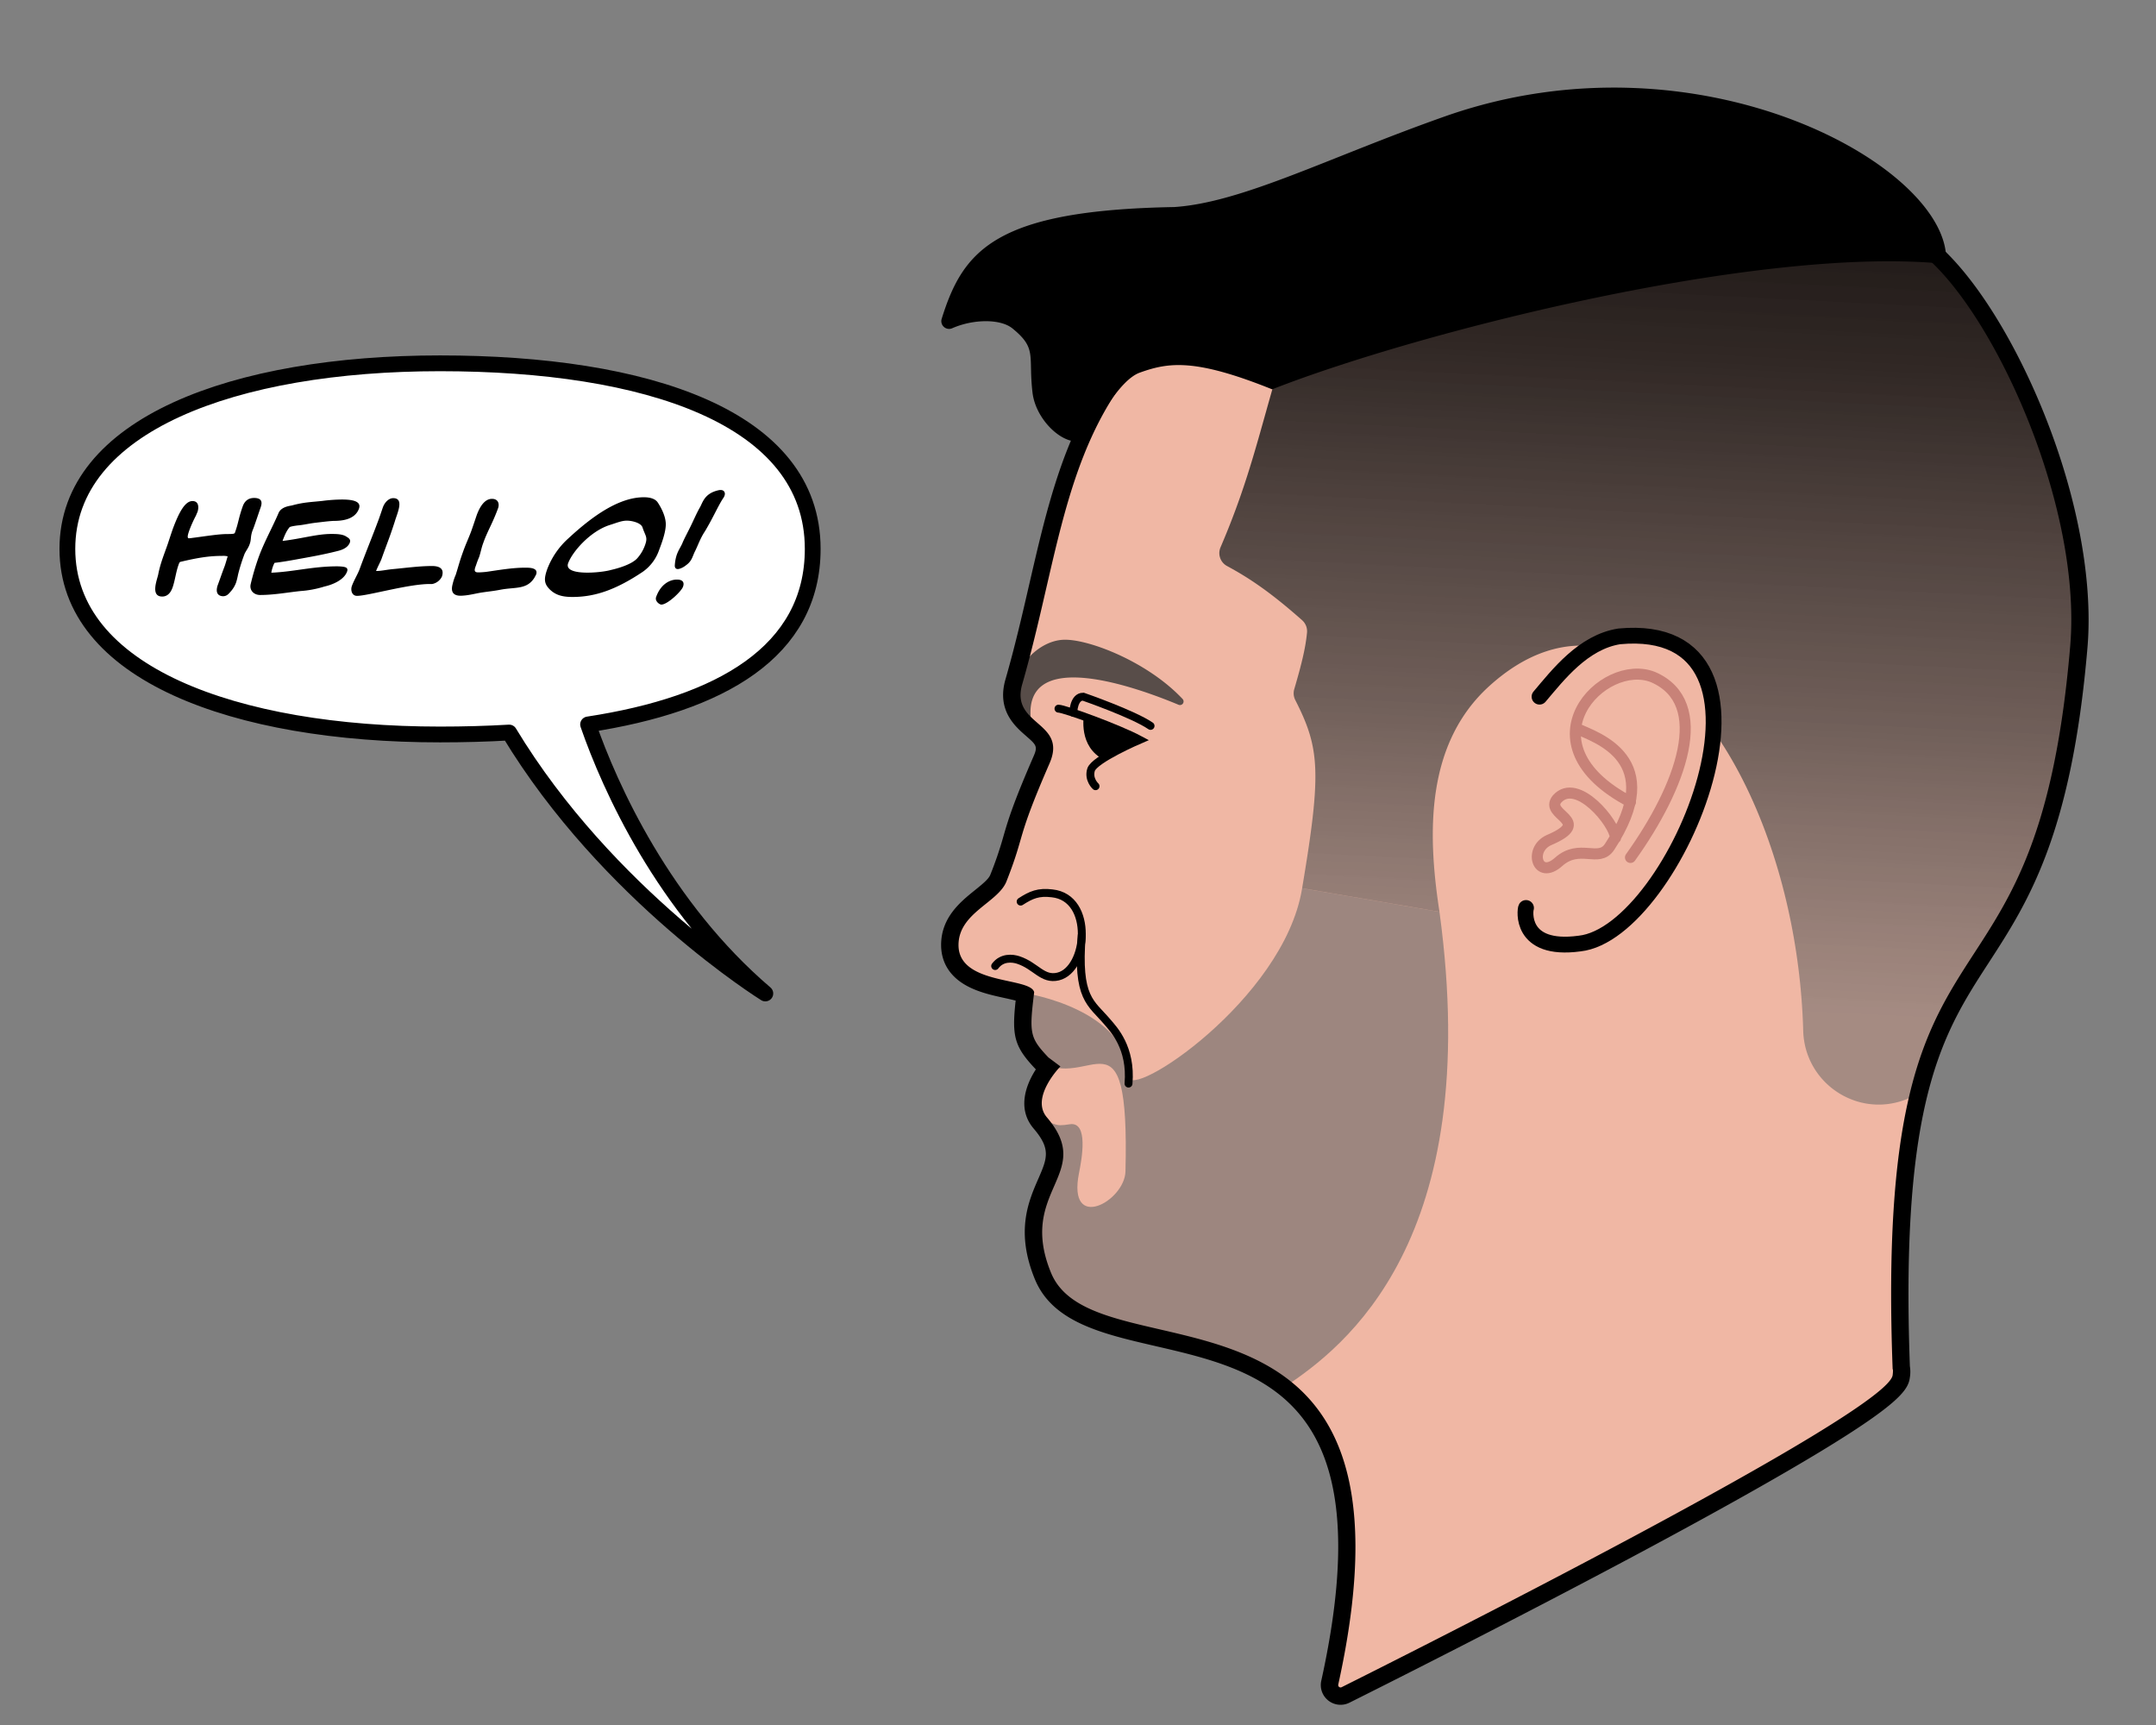 <svg width="1280" height="1024" viewBox="0 0 1280 1024" class="head-balloon">
  <rect x="0" y="0" width="1280" height="1024" fill="#808080" stroke="none"/>
  <defs>
    <linearGradient id="linear-gradient" x1="966.69" y1="598.42" x2="992" y2="94.91" gradientUnits="userSpaceOnUse">
      <stop offset="0" stop-color="#666" stop-opacity=".6"/>
      <stop offset=".36" stop-color="#373737" stop-opacity=".78"/>
      <stop offset=".76" stop-color="#0f0f0f" stop-opacity=".94"/>
      <stop offset="1"/>
    </linearGradient>
  </defs>
  <g id="Layer_1">
    <g id="bighead">
      <g id="head">
        <path d="M795.88 1006.4a6.1 6.1 0 0 1-6-7.42c17-77.28 12.61-130.41-13.54-162.42-22.46-27.48-58-35.69-89.28-42.93S629 780.2 619.63 757.37c-10.76-26.12-3.76-42.19 1.87-55.11 5.52-12.67 9.17-21-3.55-35.92-8.69-10.16-2.25-23.83 4.7-32.58l-3.38-2.53-.27-.29c-12.19-12.84-12.8-17-9.91-40.74-2-1.13-7.49-2.33-11.27-3.15-13.33-2.91-33.48-7.29-33.48-26 0-13.68 10-21.7 18-28.14 4.77-3.84 9.27-7.46 10.82-11.38a229.18 229.18 0 0 0 8.05-23.63c2.64-9.1 5.36-18.5 17.58-46.57 4.24-9.73.38-13.1-6-18.67-6.2-5.42-14.7-12.83-10.43-27.68 5.59-19.42 9.95-38.29 14.16-56.54 15-65.23 28-121.57 87.43-165 49.71-36.35 107-57.22 146.22-68.33C893 103 937.92 95.73 970.45 95.73c8.86 0 16 .57 21.21 1.69l3.6.78c66 14.19 105.76 22.76 141.45 43.8 21.83 12.87 47.88 50 68 96.82 22 51.16 32.53 104.05 29.06 145.12-9.31 109.88-33.89 147.74-57.66 184.36-27.62 42.54-53.71 82.73-47.77 243.41a14.26 14.26 0 0 1 0 5.17c-.45 3.54-1.27 10.13-50.18 39.82-25.4 15.41-60.82 35.3-105.27 59.11-77.58 41.52-158.8 82.19-174.29 89.94a6.15 6.15 0 0 1-2.72.65z" fill="#f0b7a4"/>
        <g id="eye">
          <path d="M628.41 420.68c3.56 0 35.8 11.78 48.25 18.46 0 0-27 11.6-28.91 17.79-1.77 5.78 2.67 9.78 2.67 9.78" fill="none" stroke="#000" stroke-linecap="round" stroke-miterlimit="10" stroke-width="4.69"/>
          <path d="M643.75 423.12s-4 17.35 9 26.32l22.57-11.64z"/>
          <path d="M637.21 423.12s.09-9.56 5.87-9.56c0 0 29.63 10.25 40 17.35" fill="none" stroke="#000" stroke-linecap="round" stroke-miterlimit="10" stroke-width="4.69"/>
        </g>
        <path id="eyebrow" d="M699.72 418.38c-24.39-10.2-93.79-35.45-87.55 10.08 0 0-5.33.89-9.34-13.79s12-34.69 29.22-34.91c14.81-.19 49.33 13.13 70.05 35.18a2.14 2.14 0 0 1-2.38 3.44z" fill="#333" opacity=".8" style="mix-blend-mode:darken"/>
        <path id="beard" d="M854.6 541.29l-81.54-14c0 .2-.07.4-.1.61-11.12 65.82-103 126.09-103 111 0-39.75-60.8-49.22-60.8-49.22s-7.63 29.18 7.43 39.88c30.25 20 54.15-36.45 51.59 65.82-.44 17.79-34.69 36.47-27.57.89 1.64-8.18 5.72-30.44-5.34-28.91-10.67 1.78-6.64-.89-19.53-2.22 30.79 25-15.69 43.89 3.5 90.51 16.42 39.88 91 32 143.27 67.75 35.66-23.61 118.67-86.87 92.09-282.11z" fill="#666" opacity=".6" style="mix-blend-mode:darken"/>
        <g id="nose" fill="none" stroke="#000" stroke-linecap="round" stroke-miterlimit="10" stroke-width="4.69">
          <path d="M590.82 573.46c4-5.34 10.23-4.75 13.79-3.56 10.44 3.48 14.31 12 23.58 9.78 17.36-4.12 21.35-46.74-3.56-49.37-8.11-1-12.46.89-18.68 4.9"/>
          <path d="M642.25 555c-3 38 5.33 40 15.29 51.77 3.63 4.28 14.23 15.13 12.45 36.47"/>
        </g>
        <path id="hair" d="M1139 146c-34.24-20.19-76.88-28.65-140.28-42.3l-43 5.16-194.55 102.56c-13.48 44.46-18.65 71.76-36.56 113.5a8.7 8.7 0 0 0 3.87 11.08c11.47 6.21 24.43 14.28 44.62 32.22a8.74 8.74 0 0 1 2.86 7.39c-.87 8.95-3.08 18.21-7.57 33.5a8.77 8.77 0 0 0 .59 6.42c14.49 28.47 15.76 42.47 4.08 111.73l81.54 14c-7.15-46.47-8.42-99.7 29.74-134.15 88.85-80.19 182.07 55.17 186.21 204.75.88 31.79 33.39 52.75 62.58 40.14h4.69c23.67-102.83 80.69-88.87 95.9-268.46 7.59-89.22-52.45-212.6-94.72-237.54z" opacity=".9" fill="url(#linear-gradient)" style="mix-blend-mode:darken"/>
        <g id="ear" stroke-linecap="round" stroke-linejoin="round">
          <path d="M914 413.56c10.95-12.9 25.85-32.41 47.37-35.8 110-10.26 33.75 176.13-23.58 182.35-36 4.9-32.29-20.33-31.8-21.12" fill="#f0b7a4" stroke="#000" stroke-width="9.37"/>
          <path d="M968 509c30.11-42 48.35-91.75 13.56-107-29.79-12.16-79.83 39.36-13.56 74.05" fill="none" stroke="#c88278" stroke-width="6.56"/>
          <path d="M936 432.46c11.57 5.34 53.9 18.14 19.57 70.28-6.38 9.68-17.79-2.23-30.24 8.89s-18.07-7.24-5.78-12.9c27.13-11.56-3.12-14.67 4.89-24.46 11.79-13.11 34.22 14.33 34.69 23.13" fill="none" stroke="#c88278" stroke-width="6.56"/>
        </g>
        <path id="outline" d="M1209.85 236.61c-20.55-47.9-47.48-86-70.29-99.45-36.47-21.5-76.56-30.16-143.12-44.45l-3.6-.78C974.53 88 928.74 90 871.5 103.69c-46.19 11-113.33 33.07-170.9 75.17-28 20.49-47.82 45-62.31 77-12.73 28.19-19.8 58.8-27.28 91.22-4.19 18.18-8.53 37-14.08 56.24-5.26 18.29 5.63 27.79 12.14 33.47 6.19 5.41 7.15 6.24 4.55 12.19-12.36 28.41-15.14 38-17.83 47.26a221.8 221.8 0 0 1-7.88 23.13c-1 2.54-5.12 5.85-9.11 9.06-8.47 6.82-20.07 16.15-20.07 32.52 0 7.32 2.67 17.48 15.41 24.35 7.09 3.83 15.27 5.61 22.49 7.19 2 .43 4.4 1 6.36 1.47-2.34 21.28-.82 27.36 11.94 40.8l.05.05c-6.58 10.2-10.82 24-1.3 35.14 10.43 12.19 8 17.78 2.67 30-5.73 13.15-13.58 31.17-1.92 59.49 10.51 25.51 40.09 32.35 71.41 39.59 63.52 14.69 135.51 31.33 98.6 198.67a11.71 11.71 0 0 0 11.45 14.3 11.66 11.66 0 0 0 5.22-1.22c15.51-7.75 96.83-48.49 174.4-90 44.54-23.86 80-43.79 105.53-59.26 47.38-28.76 52-36.91 52.84-43.92a20.29 20.29 0 0 0 0-6.54c-5.8-158.53 19.8-197.95 46.89-239.69 23-35.46 49.11-75.65 58.54-186.94 3.58-41.97-7.17-95.84-29.46-147.82zm19.21 146.93c-20.45 241.51-116.52 133-105.41 429.2 0 0 .45 0 0 3.56-2.85 22.81-296.12 169.77-327.14 185.26a1.41 1.41 0 0 1-2-1.57c57.24-259.6-143.8-179.44-170.51-244.4-20.24-49.15 26.46-58.49-2.45-92.29-10.09-11.81 8-30.25 8-30.25l-7.12-5.33c-11-11.65-11.47-14.1-8.45-38.7-2-9.12-44.92-4-44.92-28 0-19.12 23.49-25.17 28.47-37.8 11.56-29.36 5.33-23.58 25.57-70.05 10.9-25-23.33-22.26-16.23-46.93 25.35-88.06 25.35-164.56 99.85-219C809 112.37 955.64 94.46 990.67 102c68.3 14.71 108 23 143.66 44 42.25 24.94 102.29 148.32 94.73 237.54z"/>
        <path id="hair-top" d="M755.26 231.11c87.94-34.48 291.45-85.74 400-74.4 5.6-55.77-144.66-141.51-297.49-87.59-69.28 24.44-120.15 51.11-160.62 53.79-106 1.9-125.31 25.39-138.08 66.35a4.6 4.6 0 0 0 6.22 5.6c12.78-5.6 28.78-5.62 35.79.1 14.77 12 9.34 16 11.9 38 2.3 19.79 25.19 37 33.47 25.16 4.66-6.65 17.79-32.47 30.24-36.92 17.22-6.2 32.89-8.45 78.57 9.91z"/>
      </g>
      <g id="balloon">
        <path id="bubble" d="M482.5 325.83c0-78.28-99.06-110.16-221.25-110.16S40 252.23 40 325.83 139.06 436 261.25 436c14 0 27.74-.37 41.05-1.15 58.44 96.77 152.07 154.9 152.07 154.9-60.27-51.47-92.17-122-105.23-159.7 78.46-11.97 133.36-43.16 133.36-104.22z" fill="#fff" stroke="#000" stroke-linecap="round" stroke-linejoin="round" stroke-width="9.37"/>
        <path id="hello" d="M93.93 341c1.35-6.93 3.69-12.33 5.67-18.09.9-2.7 1.8-5.49 2.79-8.37 4.14-11.34 7.74-17.1 11.88-17.1s3.69 4.41 3 6.39c-.28.72-.55 1.26-.9 2.16a75.92 75.92 0 0 0-3.87 8.55c-.63 1.8-1.8 5-.36 5a13.87 13.87 0 0 0 1.71-.18c7.91-1 15.83-2.34 21-2.34 3.69 0 4.32-.18 4.59-.72 2.25-6.21 2.07-8.46 4.68-15.75 1-2.79 3-4.95 6.75-4.95 5.94 0 4.41 4.23 3.6 6.39-1.26 3.69-2.43 7.2-3.78 11l-.81 2.07c-1.35 3.87-.54 5-1.71 8.1-.63 1.89-2 3.69-2.88 5.4a104.59 104.59 0 0 0-4 12.69 35.56 35.56 0 0 1-1.17 4.68 16.31 16.31 0 0 1-3.33 5.4c-1 1.17-2.16 2.61-4.41 2.61-3.69-.18-4.32-3-3.15-6.48 1.44-3.87 2.7-7.65 4.14-11.34.72-2.07 1.17-3.87 1.8-5.85a10.44 10.44 0 0 0-3.33-.27c-6.93 0-13.4.81-25 3.6a4.56 4.56 0 0 0-.81 1.62c-1.62 4.41-2.07 9.27-3.6 13.59-1.26 3.51-3.33 5.31-6.12 5.31-7.24.01-2.92-10.25-2.38-13.12zM148.83 346.75a150.15 150.15 0 0 1 4.77-16.11c3.33-9.09 8.1-17.46 11.78-26.1 1.72-4.05 7.38-4.23 8.28-4.59 7-1.89 11.34-1.89 17.82-2.61a95.94 95.94 0 0 1 11.25-.81h.36c7.11 0 11.52 1.35 10 5.49-2.43 6.48-10 7.2-15.12 7.2-3.33.18-6.57.63-11.25 1.17-3.51.45-6.75 1.26-10.08 1.53-3.42.45-4.41.81-4.68 1-2.07 2.43-3.24 5.58-4.22 8.19 11.51-1.35 20.42-4.14 28.88-4.14 2.61 0 6.3 0 8.64 1.35 1.62 1 3.15 1.8 2.43 3.78-1.26 3.33-5.22 4.5-7.29 5-8.46 2.16-16.29 3.51-23.76 4.86-4.86.9-10.25 1.8-13.67 2.16a20.2 20.2 0 0 0-1.89 5.85c13.13-.54 24.74-3.78 39.05-3.78a29.87 29.87 0 0 1 3.15.18c1.17.18 3.69.36 2.79 2.88-1.89 5.31-9.27 8-13.41 8.91a61.69 61.69 0 0 1-14.31 2.7c-7.64.81-15.74 2.34-24 2.34-3.9-.06-6.35-3.03-5.52-6.45zM208.86 348c1.17-3.33 3.6-7.29 4.68-10.26 3.69-10.08 7.83-20 11.43-29.79 1-2.79 1.7-4.95 2.33-6.75 1.08-3.06 3.6-5.49 6.12-5.49 6.84 0 2.34 9.09 1 13.77-.9 2.79-1.8 5.49-2.79 8.28-1.71 4.77-3.42 9.18-5.12 14-.63 1.71-2.17 4.5-3.25 7.2 3.07 0 5.31-.63 9.54-1.08 8.2-.76 16.2-1.88 23.66-1.88 2.7 0 7.92.54 5.85 6.39a8.17 8.17 0 0 1-5.85 4.32c-12.42-.54-37.79 7-44.45 7-3.01.06-3.96-3.18-3.15-5.71zm59.93-1.53a30.79 30.79 0 0 1 1.8-5.31c1.8-5.76 2.16-7.65 4.41-13.86 1.71-4.77 3.24-7.83 4.77-12 1.35-3.78 2.43-7.11 3.33-9.72 2.07-5.49 4.95-9.45 9-9.45 3.78 0 4.5 3.06 3.6 5.58-3.33 9.09-6.39 13.77-8.73 20.43-1.08 2.79-1.53 5.58-2.52 8.55a48.24 48.24 0 0 0-1.8 4.77c-1 2.61-1.53 4.32 1.26 4.32 1.17 0 2.52-.09 4.5-.27 7.11-1 15.57-2.52 23.22-2.52 2.52 0 8.1-.09 6.66 4.05-.36.72-.72 1.35-1 1.89-4.5 7.2-11.34 5.49-20 7.11-4.68.9-6.84 1-12 1.8-4.05.72-7.56 1.71-11.79 1.8-6.69.04-5.16-5.36-4.71-7.16zM326.4 349.9c-3.42-3.42-3.6-6.21-1.44-12.24a47 47 0 0 1 12.41-18c13.68-12.69 29.7-24.48 44.91-24.48 4.05 0 6.84 1.08 8.19 3.06 1.62 2.43 4.41 7.29 4.77 12.06s-2.25 11.79-4 16.38a26.08 26.08 0 0 1-9.54 12.69c-15.84 10.62-28.35 15-41.76 15-6.43.03-10.3-1.32-13.54-4.47zm35.9-38.34c-11.79 3.6-22.5 16-25 22.77-2.79 7.74 19.44 5.76 25.47 4 4.41-1 12.33-3.33 15.57-6.93a23.55 23.55 0 0 0 4.59-7.74c1.8-4.95.27-5.22-1.53-10.71-1-2.61-6.21-3.87-9.09-3.87-3.17-.08-6.5 1.4-10.01 2.48zM389.57 354.31c2.61-7.29 7.83-10.26 12.33-10.26 3.87 0 4.41 2.07 3.6 4.23-.9 2.7-9.18 10.62-12.87 10.62-1.08 0-4.04-2.07-3.06-4.59zm11.07-18.9c.54-7.65 3.42-9.9 4.77-13.68 1.44-3.15 3.24-6.48 4.77-9.63 1.62-3.33 3.15-6.93 5.13-10.53 1.8-2.7 2.43-8.37 10.8-10.44 3.69-1 4.32 1.17 4.23 2.16-.09 1.44-1.08 2.52-1.62 3.42-3.15 5.22-5.49 10.8-10.17 18.63-2.88 4.32-4.14 8.37-6 12.06-1.35 2.61-1.71 5.67-5.22 8.1a11.21 11.21 0 0 1-4 2.16c-1.88.54-2.87-.45-2.69-2.25z"/>
      </g>
      <path id="bg-container" fill="none" d="M0 0h1280v1024H0z"/>
    </g>
  </g>
</svg>
